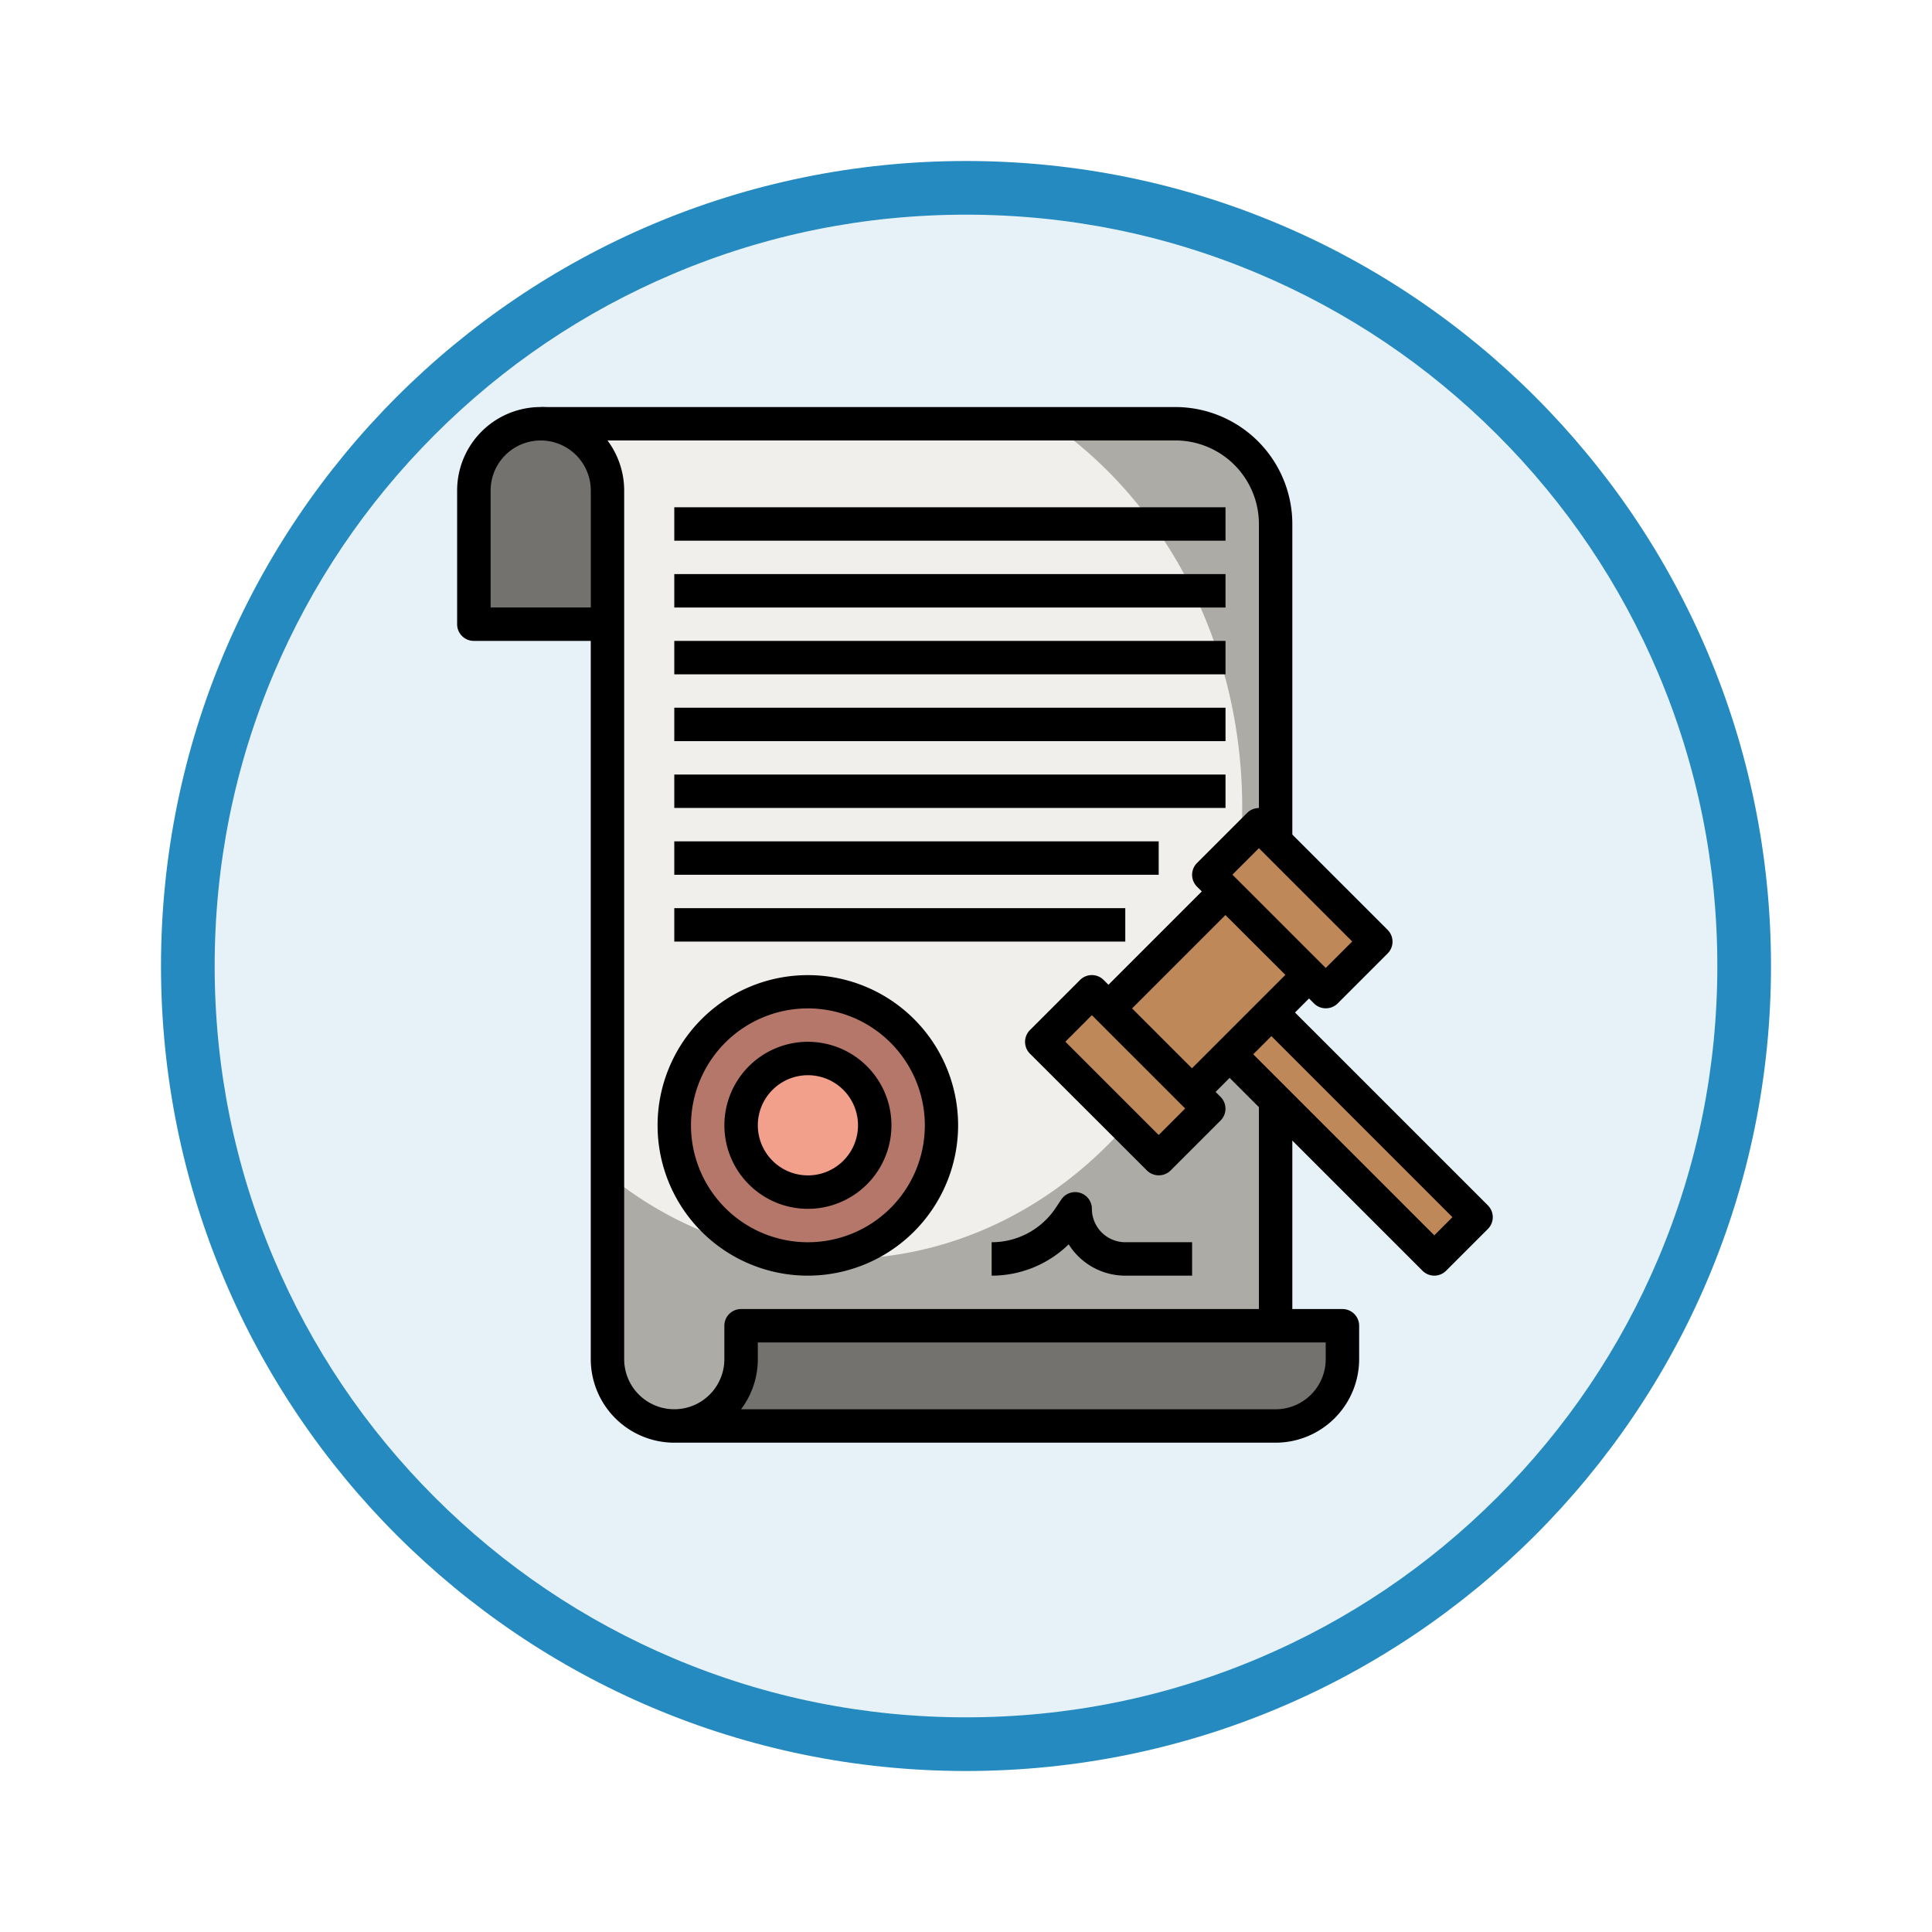 <svg xmlns="http://www.w3.org/2000/svg" xmlns:xlink="http://www.w3.org/1999/xlink" width="108" height="108" viewBox="0 0 108 108">
  <defs>
    <filter id="Trazado_904820" x="0" y="0" width="108" height="108" filterUnits="userSpaceOnUse">
      <feOffset dy="3" input="SourceAlpha"/>
      <feGaussianBlur stdDeviation="3" result="blur"/>
      <feFlood flood-opacity="0.161"/>
      <feComposite operator="in" in2="blur"/>
      <feComposite in="SourceGraphic"/>
    </filter>
  </defs>
  <g id="Grupo_1222657" data-name="Grupo 1222657" transform="translate(-200.5 -5682.3)">
    <g id="Grupo_1222462" data-name="Grupo 1222462" transform="translate(209.5 5688.3)">
      <g id="Grupo_1173585" data-name="Grupo 1173585" transform="translate(0 0)">
        <g id="Grupo_1173428" data-name="Grupo 1173428">
          <g id="Grupo_1171958" data-name="Grupo 1171958">
            <g id="Grupo_1167341" data-name="Grupo 1167341">
              <g id="Grupo_1166792" data-name="Grupo 1166792">
                <g transform="matrix(1, 0, 0, 1, -9, -6)" filter="url(#Trazado_904820)">
                  <g id="Trazado_904820-2" data-name="Trazado 904820" transform="translate(9 6)" fill="#e7f2f8">
                    <path d="M 45 88.5 C 39.127 88.5 33.43 87.35 28.068 85.082 C 22.889 82.891 18.236 79.755 14.241 75.759 C 10.245 71.764 7.109 67.111 4.918 61.932 C 2.65 56.57 1.5 50.873 1.5 45 C 1.5 39.127 2.65 33.43 4.918 28.068 C 7.109 22.889 10.245 18.236 14.241 14.241 C 18.236 10.245 22.889 7.109 28.068 4.918 C 33.43 2.65 39.127 1.5 45 1.5 C 50.873 1.5 56.57 2.65 61.932 4.918 C 67.111 7.109 71.764 10.245 75.759 14.241 C 79.755 18.236 82.891 22.889 85.082 28.068 C 87.35 33.43 88.5 39.127 88.5 45 C 88.5 50.873 87.35 56.57 85.082 61.932 C 82.891 67.111 79.755 71.764 75.759 75.759 C 71.764 79.755 67.111 82.891 61.932 85.082 C 56.57 87.35 50.873 88.5 45 88.5 Z" stroke="none"/>
                    <path d="M 45 3 C 39.329 3 33.829 4.11 28.653 6.299 C 23.652 8.415 19.16 11.443 15.302 15.302 C 11.443 19.16 8.415 23.652 6.299 28.653 C 4.11 33.829 3 39.329 3 45 C 3 50.671 4.11 56.171 6.299 61.347 C 8.415 66.348 11.443 70.84 15.302 74.698 C 19.16 78.557 23.652 81.585 28.653 83.701 C 33.829 85.89 39.329 87 45 87 C 50.671 87 56.171 85.89 61.347 83.701 C 66.348 81.585 70.84 78.557 74.698 74.698 C 78.557 70.84 81.585 66.348 83.701 61.347 C 85.89 56.171 87 50.671 87 45 C 87 39.329 85.89 33.829 83.701 28.653 C 81.585 23.652 78.557 19.16 74.698 15.302 C 70.84 11.443 66.348 8.415 61.347 6.299 C 56.171 4.11 50.671 3 45 3 M 45 7.62939453125e-06 C 69.853 7.62939453125e-06 90 20.147 90 45 C 90 69.853 69.853 90 45 90 C 20.147 90 -7.62939453125e-06 69.853 -7.62939453125e-06 45 C -7.62939453125e-06 20.147 20.147 7.62939453125e-06 45 7.62939453125e-06 Z" stroke="none" fill="#248abf"/>
                  </g>
                </g>
              </g>
            </g>
          </g>
        </g>
      </g>
    </g>
    <g id="auction_2495348" transform="translate(225.054 5704.054)">
      <g id="Grupo_1222628" data-name="Grupo 1222628" transform="translate(5.669 1.934)">
        <path id="Trazado_1175685" data-name="Trazado 1175685" d="M47.085,52.423H17.205V54.29a3.735,3.735,0,0,1-7.47,0V5.735A3.735,3.735,0,0,0,6,2H40.549a6.536,6.536,0,0,1,6.536,6.536Z" transform="translate(-6 -2)" fill="#adaba6"/>
      </g>
      <g id="Grupo_1222629" data-name="Grupo 1222629" transform="translate(5.669 1.934)">
        <path id="Trazado_1175686" data-name="Trazado 1175686" d="M9.735,5.735V43.948a20.677,20.677,0,0,0,13.073,4.74c12.377,0,22.41-11.287,22.41-25.211C45.218,14.4,40.948,6.438,34.546,2H6A3.735,3.735,0,0,1,9.735,5.735Z" transform="translate(-6 -2)" fill="#f1efeb"/>
      </g>
      <g id="Grupo_1222631" data-name="Grupo 1222631" transform="translate(13.139 52.356)">
        <g id="Grupo_1222630" data-name="Grupo 1222630">
          <path id="Trazado_1175687" data-name="Trazado 1175687" d="M47.615,56H17.735v1.868A3.735,3.735,0,0,1,14,61.6H47.615a3.735,3.735,0,0,0,3.735-3.735V56Z" transform="translate(-14 -56)" fill="#74726f"/>
        </g>
      </g>
      <g id="Grupo_1222632" data-name="Grupo 1222632" transform="translate(1.934 1.934)">
        <path id="Trazado_1175688" data-name="Trazado 1175688" d="M9.47,13.205H2V5.735a3.735,3.735,0,0,1,7.47,0Z" transform="translate(-2 -2)" fill="#74726f"/>
      </g>
      <g id="Grupo_1222633" data-name="Grupo 1222633" transform="translate(13.139 33.681)">
        <circle id="Elipse_14650" data-name="Elipse 14650" cx="7.5" cy="7.5" r="7.5" transform="translate(-0.192 0.265)" fill="#b57769"/>
      </g>
      <g id="Grupo_1222634" data-name="Grupo 1222634" transform="translate(16.874 37.416)">
        <ellipse id="Elipse_14651" data-name="Elipse 14651" cx="3.5" cy="4" rx="3.5" ry="4" transform="translate(0.072 -0.47)" fill="#f29f8c"/>
      </g>
      <g id="Grupo_1222635" data-name="Grupo 1222635" transform="translate(43.943 34.617)">
        <path id="Trazado_1175689" data-name="Trazado 1175689" d="M0,0H3.3V16.507H0Z" transform="translate(0 2.334) rotate(-45)" fill="#bf8859"/>
      </g>
      <g id="Grupo_1222636" data-name="Grupo 1222636" transform="translate(37.408 28.081)">
        <path id="Trazado_1175690" data-name="Trazado 1175690" d="M0,0H9.243V6.6H0Z" transform="translate(0 6.535) rotate(-45)" fill="#bf8859"/>
      </g>
      <g id="Grupo_1222637" data-name="Grupo 1222637" transform="translate(33.674 33.681)">
        <path id="Trazado_1175691" data-name="Trazado 1175691" d="M0,0H3.962V9.243H0Z" transform="translate(0 2.801) rotate(-45)" fill="#bf8859"/>
      </g>
      <g id="Grupo_1222638" data-name="Grupo 1222638" transform="translate(43.011 24.346)">
        <path id="Trazado_1175692" data-name="Trazado 1175692" d="M0,0H3.962V9.243H0Z" transform="translate(0 2.801) rotate(-45)" fill="#bf8859"/>
      </g>
      <g id="Grupo_1222639" data-name="Grupo 1222639" transform="translate(1 1)">
        <path id="Trazado_1175693" data-name="Trazado 1175693" d="M46.754,58.893H13.139A4.674,4.674,0,0,1,8.47,54.224V14.073H1.934A.933.933,0,0,1,1,13.139V5.669a4.669,4.669,0,1,1,9.338,0V54.224a2.8,2.8,0,1,0,5.6,0V52.356a.933.933,0,0,1,.934-.934H50.489a.933.933,0,0,1,.934.934v1.868A4.674,4.674,0,0,1,46.754,58.893ZM16.872,57.025H46.754a2.8,2.8,0,0,0,2.8-2.8V53.29H17.808v.934a4.644,4.644,0,0,1-.936,2.8Zm-14-44.82h5.6V5.669a2.8,2.8,0,0,0-5.6,0Z" transform="translate(-1 -1)"/>
      </g>
      <g id="Grupo_1222640" data-name="Grupo 1222640" transform="translate(45.82 39.751)">
        <path id="Trazado_1175694" data-name="Trazado 1175694" d="M49,42.5h1.868V55.106H49Z" transform="translate(-49 -42.5)"/>
      </g>
      <g id="Grupo_1222641" data-name="Grupo 1222641" transform="translate(5.669 1)">
        <path id="Trazado_1175695" data-name="Trazado 1175695" d="M48.019,25.278H46.151V7.536a4.674,4.674,0,0,0-4.669-4.669H6V1H41.483a6.544,6.544,0,0,1,6.536,6.536Z" transform="translate(-6 -1)"/>
      </g>
      <g id="Grupo_1222642" data-name="Grupo 1222642" transform="translate(32.747 32.747)">
        <path id="Trazado_1175696" data-name="Trazado 1175696" d="M42.47,46.2a.931.931,0,0,1-.66-.274L35.274,39.4a.933.933,0,0,1,0-1.32l2.8-2.8a.933.933,0,0,1,1.32,0l6.536,6.536a.933.933,0,0,1,0,1.32l-2.8,2.8A.931.931,0,0,1,42.47,46.2Zm-5.216-7.47,5.216,5.216,1.481-1.481-5.216-5.216Z" transform="translate(-35 -35)"/>
      </g>
      <g id="Grupo_1222643" data-name="Grupo 1222643" transform="translate(42.085 23.41)">
        <path id="Trazado_1175697" data-name="Trazado 1175697" d="M52.47,36.2a.931.931,0,0,1-.66-.274L45.274,29.4a.933.933,0,0,1,0-1.32l2.8-2.8a.933.933,0,0,1,1.32,0l6.536,6.536a.933.933,0,0,1,0,1.32l-2.8,2.8A.931.931,0,0,1,52.47,36.2Zm-5.216-7.47,5.216,5.216,1.481-1.481-5.216-5.216Z" transform="translate(-45 -25)"/>
      </g>
      <g id="Grupo_1222644" data-name="Grupo 1222644" transform="translate(36.749 27.421)">
        <path id="Trazado_1175698" data-name="Trazado 1175698" d="M0,0H9.243V1.868H0Z" transform="translate(0 6.535) rotate(-45)"/>
      </g>
      <g id="Grupo_1222645" data-name="Grupo 1222645" transform="translate(41.417 32.089)">
        <path id="Trazado_1175699" data-name="Trazado 1175699" d="M0,0H9.243V1.868H0Z" transform="translate(0 6.535) rotate(-45)"/>
      </g>
      <g id="Grupo_1222646" data-name="Grupo 1222646" transform="translate(43.292 33.955)">
        <path id="Trazado_1175700" data-name="Trazado 1175700" d="M58.625,51.893a.931.931,0,0,1-.66-.274L46.293,39.948l1.32-1.32L58.625,49.639l1.014-1.014L48.627,37.613l1.32-1.32L61.62,47.965a.933.933,0,0,1,0,1.32L59.285,51.62A.931.931,0,0,1,58.625,51.893Z" transform="translate(-46.293 -36.293)"/>
      </g>
      <g id="Grupo_1222647" data-name="Grupo 1222647" transform="translate(13.139 17.808)">
        <path id="Trazado_1175701" data-name="Trazado 1175701" d="M14,19H44.814v1.868H14Z" transform="translate(-14 -19)"/>
      </g>
      <g id="Grupo_1222648" data-name="Grupo 1222648" transform="translate(13.139 25.278)">
        <path id="Trazado_1175702" data-name="Trazado 1175702" d="M14,27H41.079v1.868H14Z" transform="translate(-14 -27)"/>
      </g>
      <g id="Grupo_1222649" data-name="Grupo 1222649" transform="translate(13.139 21.543)">
        <path id="Trazado_1175703" data-name="Trazado 1175703" d="M14,23H44.814v1.868H14Z" transform="translate(-14 -23)"/>
      </g>
      <g id="Grupo_1222650" data-name="Grupo 1222650" transform="translate(13.139 10.338)">
        <path id="Trazado_1175704" data-name="Trazado 1175704" d="M14,11H44.814v1.868H14Z" transform="translate(-14 -11)"/>
      </g>
      <g id="Grupo_1222651" data-name="Grupo 1222651" transform="translate(13.139 6.603)">
        <path id="Trazado_1175705" data-name="Trazado 1175705" d="M14,7H44.814V8.868H14Z" transform="translate(-14 -7)"/>
      </g>
      <g id="Grupo_1222652" data-name="Grupo 1222652" transform="translate(13.139 14.073)">
        <path id="Trazado_1175706" data-name="Trazado 1175706" d="M14,15H44.814v1.868H14Z" transform="translate(-14 -15)"/>
      </g>
      <g id="Grupo_1222653" data-name="Grupo 1222653" transform="translate(13.139 29.013)">
        <path id="Trazado_1175707" data-name="Trazado 1175707" d="M14,31H39.211v1.868H14Z" transform="translate(-14 -31)"/>
      </g>
      <g id="Grupo_1222654" data-name="Grupo 1222654" transform="translate(12.205 32.748)">
        <path id="Trazado_1175708" data-name="Trazado 1175708" d="M21.4,51.808a8.4,8.4,0,1,1,8.4-8.4A8.413,8.413,0,0,1,21.4,51.808Zm0-14.94A6.536,6.536,0,1,0,27.94,43.4,6.544,6.544,0,0,0,21.4,36.868Z" transform="translate(-13 -35)"/>
      </g>
      <g id="Grupo_1222655" data-name="Grupo 1222655" transform="translate(15.94 36.483)">
        <path id="Trazado_1175709" data-name="Trazado 1175709" d="M21.669,48.338a4.669,4.669,0,1,1,4.669-4.669A4.674,4.674,0,0,1,21.669,48.338Zm0-7.47a2.8,2.8,0,1,0,2.8,2.8A2.8,2.8,0,0,0,21.669,40.868Z" transform="translate(-17 -39)"/>
      </g>
      <g id="Grupo_1222656" data-name="Grupo 1222656" transform="translate(30.88 44.886)">
        <path id="Trazado_1175710" data-name="Trazado 1175710" d="M44.205,52.669H40.47a3.736,3.736,0,0,1-3.164-1.751A6.157,6.157,0,0,1,33,52.669V50.8a4.293,4.293,0,0,0,3.578-1.915l.314-.471a.934.934,0,0,1,1.711.518A1.869,1.869,0,0,0,40.47,50.8h3.735Z" transform="translate(-33 -47.999)"/>
      </g>
    </g>
  </g>
</svg>
